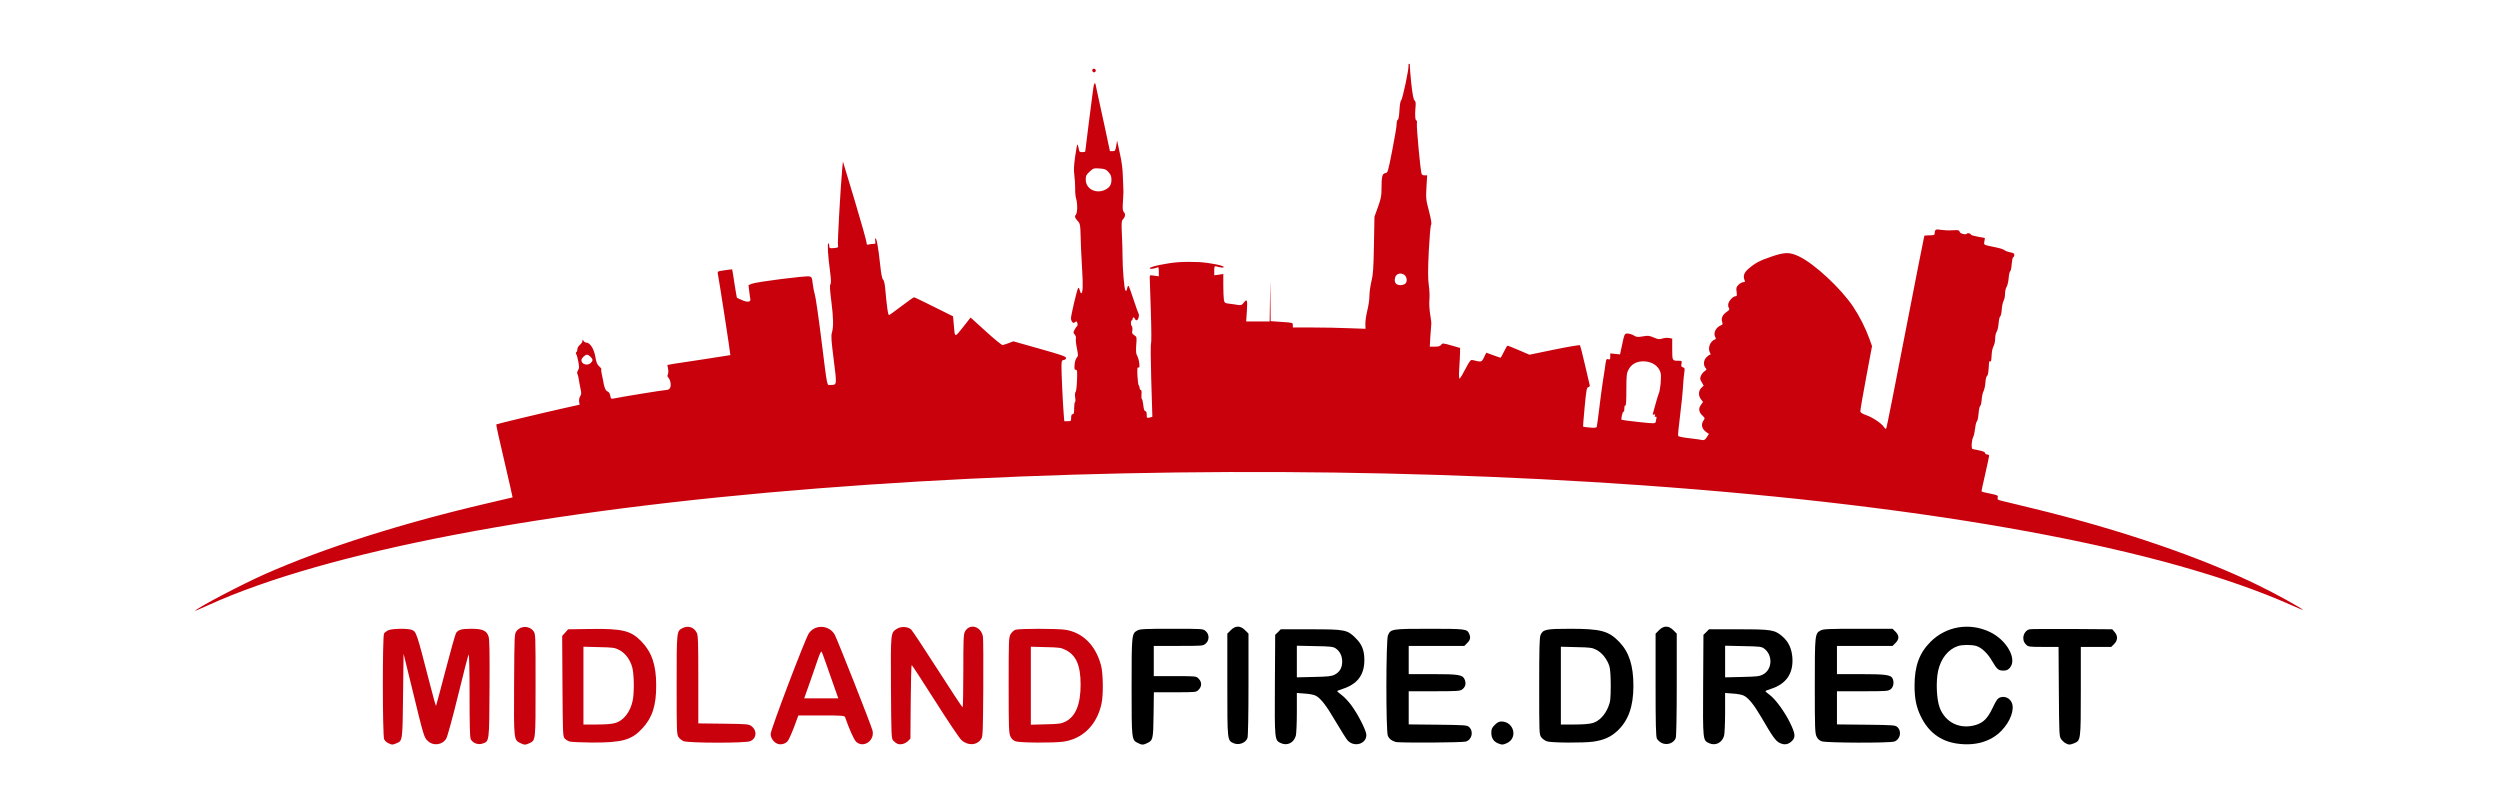 <?xml version="1.0" encoding="utf-8"?>
<!DOCTYPE svg PUBLIC "-//W3C//DTD SVG 1.0//EN" "http://www.w3.org/TR/2001/REC-SVG-20010904/DTD/svg10.dtd">
<svg version="1.0" xmlns="http://www.w3.org/2000/svg" width="2481px" height="801px" viewBox="0 0 2481 801" preserveAspectRatio="xMidYMid meet">
 <g fill="#c9010d">
  <path d="M385.5 737.6 c-1.7 -0.7 -3.6 -2.5 -4.3 -4 -1.6 -3.6 -1.7 -101.7 -0.1 -104.8 0.6 -1.1 2.6 -2.6 4.4 -3.4 3.9 -1.6 19 -1.9 22.9 -0.4 4.8 1.8 4.9 2.2 17.7 51.8 3.4 13.3 6.4 24.1 6.6 23.8 0.2 -0.2 4.4 -16.1 9.4 -35.2 5 -19.2 9.7 -35.9 10.5 -37.2 2.2 -3.3 5.4 -4.2 15.2 -4.2 11.1 0 15.1 1.8 17 7.5 1 3 1.2 14.7 1 52 -0.3 53.6 -0.1 52.1 -7.2 54.5 -4.4 1.4 -9.7 -0.7 -11.5 -4.6 -0.8 -1.7 -1.1 -15 -1.1 -43.6 0 -23.8 -0.4 -40.8 -0.9 -40.3 -0.5 0.6 -5.2 18.8 -10.5 40.6 -5.4 22.1 -10.6 40.9 -11.7 42.8 -4 6.6 -13.2 7.7 -18.7 2.1 -3.4 -3.4 -3.7 -4.3 -15.3 -52 l-8.4 -34.3 -0.5 41.4 c-0.5 45.3 -0.5 45 -6.5 47.5 -4.1 1.7 -4.2 1.7 -8 0z"/>
  <path d="M516.3 737.4 c-6.4 -3.2 -6.4 -2.9 -6.1 -58.3 0.3 -49 0.3 -50 2.4 -52.8 4.1 -5.5 12.7 -5.5 16.8 0 2.1 2.8 2.1 3.6 2.1 53.6 0 55.8 0.1 54.6 -6 57.6 -4.1 1.9 -5.2 1.9 -9.2 -0.1z"/>
  <path d="M771.5 738.1 c-4 -1.7 -6.7 -5.8 -6.7 -9.8 0.1 -4.5 34 -93.7 37.8 -99.6 6 -9.2 20 -8.7 25.7 1 2.4 4.2 36.6 90.7 37.6 95.4 2.3 10 -9.1 17.7 -16.3 11 -2.1 -2 -6.9 -12.7 -10.9 -24.3 -0.6 -1.6 -2.6 -1.8 -23.5 -1.8 l-22.9 0 -4.3 11.6 c-2.4 6.4 -5.3 12.7 -6.4 14 -2.3 2.7 -7 3.8 -10.1 2.5z m55.4 -59.3 c-2.8 -7.9 -6.4 -18 -7.9 -22.5 -1.6 -4.6 -3.2 -8.8 -3.6 -9.5 -0.5 -0.7 -1.6 1.4 -3 5.3 -1.2 3.5 -4.9 14.2 -8.2 23.7 l-6.1 17.2 16.9 0 16.9 0 -5 -14.2z"/>
  <path d="M890.5 738.1 c-1.1 -0.5 -2.9 -1.9 -4 -3.1 -1.9 -2.1 -2 -3.8 -2.3 -52.6 -0.3 -55.7 -0.4 -54.4 6.1 -58.5 4 -2.5 10.8 -2.1 14 0.9 1.2 1.2 13 19 26.2 39.6 13.2 20.6 24.3 37.5 24.8 37.6 0.4 0 0.7 -16.2 0.7 -36 0 -30.2 0.2 -36.6 1.5 -39 4.6 -8.9 16.4 -5.5 18 5.1 0.3 2.4 0.5 25.6 0.3 51.4 -0.3 43.6 -0.4 47.3 -2.1 49.9 -4.2 6.4 -13.2 6.9 -19.6 1 -2 -1.8 -13.7 -19.2 -26.1 -38.8 -12.4 -19.5 -22.8 -35.5 -23.2 -35.6 -0.4 0 -0.9 16.4 -1 36.5 l-0.3 36.5 -2.5 2.5 c-2.8 2.7 -7.4 3.9 -10.5 2.6z"/>
  <path d="M565.4 735.9 c-1.7 -0.5 -3.9 -1.8 -5 -3 -1.8 -2 -1.9 -4.4 -2.2 -52 l-0.3 -49.8 3 -3.3 2.9 -3.3 21.9 -0.3 c31.7 -0.5 40.4 1.6 50.6 12.1 10.5 10.8 14.9 23.5 14.9 43.7 0.1 20.1 -3.8 32.1 -13.7 42.8 -10.7 11.6 -19.8 14.2 -50 14.1 -10.4 -0.1 -20.4 -0.5 -22.1 -1z m45.2 -18.4 c8.3 -2.4 14.9 -10.9 17.3 -22.3 1.6 -7.7 1.4 -25.7 -0.4 -32.7 -2.1 -7.9 -6.9 -14.3 -13 -17.5 -4.5 -2.3 -6.2 -2.5 -20.2 -2.8 l-15.3 -0.4 0 38.6 0 38.6 13.3 0 c8.8 0 15 -0.5 18.3 -1.5z"/>
  <path d="M678.3 735.5 c-1.7 -0.7 -4 -2.6 -5 -4.1 -1.7 -2.6 -1.8 -6.1 -1.8 -52 0 -53.5 0 -53 5.7 -56 5.7 -2.9 11.4 -1.1 14.3 4.6 1.3 2.4 1.5 9.8 1.5 46.4 l0 43.5 24.9 0.3 c23.5 0.3 25.1 0.4 27.8 2.4 5.9 4.4 5.2 12.3 -1.3 15 -4.8 2 -61.5 1.9 -66.1 -0.1z"/>
  <path d="M1008 735.7 c-2.4 -0.8 -4.1 -2.3 -5.2 -4.7 -1.6 -3.2 -1.8 -7.8 -1.8 -51 0 -45.7 0.1 -47.6 2 -50.8 1.1 -1.8 3.2 -3.7 4.6 -4.2 3.3 -1.3 42.1 -1.3 49.9 0 17.1 2.8 29.8 15.4 35.1 35.1 2.2 7.9 2.5 29.6 0.5 38.4 -4.5 20.7 -18.5 34.7 -37.6 37.5 -9.8 1.4 -43.1 1.2 -47.5 -0.3z m49.2 -19.5 c10.2 -5 15.2 -17.1 15.2 -36.7 0 -19.2 -4.4 -29.2 -14.9 -34.5 -4.5 -2.3 -6.4 -2.5 -19.7 -2.8 l-14.8 -0.4 0 38.7 0 38.7 14.8 -0.4 c13 -0.3 15.3 -0.6 19.4 -2.6z"/>
  <path d="M193.6 606.1 c4.6 -4.3 47.3 -26.6 69.9 -36.6 58.1 -25.7 135.9 -50.4 220.5 -70.1 13.5 -3.1 24.6 -5.7 24.7 -5.8 0.1 -0.1 -3.6 -16.3 -8.2 -36.1 -4.7 -19.7 -8.3 -36.1 -8 -36.3 0.5 -0.5 43.8 -10.9 68.3 -16.4 l14.4 -3.2 -0.5 -3 c-0.2 -1.8 0.2 -4.1 1.1 -5.4 1.2 -1.9 1.3 -3.1 0.3 -7.5 -0.6 -2.8 -1.4 -7 -1.7 -9.2 -0.3 -2.1 -0.9 -4.6 -1.4 -5.4 -0.5 -0.9 -0.2 -2.4 0.7 -3.7 1.2 -1.9 1.2 -3.2 0.2 -8.6 -0.6 -3.5 -1.6 -6.8 -2.1 -7.5 -0.5 -0.7 -0.5 -1.4 0.2 -1.8 0.5 -0.3 1 -1.7 1 -3 0 -1.3 1.1 -3.2 2.5 -4.3 1.4 -1.1 2.5 -2.8 2.5 -3.8 0.1 -1.8 0.1 -1.8 1.1 -0.1 0.5 0.9 1.8 1.7 2.8 1.7 3.6 0 7.6 6.2 8.9 14 1 5.8 1.8 7.8 3.9 9.6 1.5 1.3 2.4 2.6 2.1 2.9 -0.3 0.3 -0.2 2.3 0.3 4.3 0.5 2 1.2 5.3 1.5 7.2 0.8 6 2.4 9.9 4.4 10.5 1.2 0.4 2.2 1.9 2.6 4.1 0.6 3.2 0.9 3.4 3.3 2.9 7.5 -1.6 50 -8.5 52.3 -8.5 1.7 0 3.1 -0.8 3.8 -2.1 1.3 -2.4 0.4 -7.7 -1.7 -10.1 -1 -1.1 -1.2 -2.2 -0.5 -3.3 0.5 -1 0.6 -3.4 0.2 -5.5 l-0.7 -3.8 5.9 -1.1 c3.2 -0.5 17.2 -2.7 31.1 -4.7 13.8 -2.1 25.3 -3.9 25.5 -4 0.3 -0.2 -11.1 -74.4 -12.4 -80.5 -0.5 -2.6 -0.4 -2.7 6.8 -3.7 4 -0.6 7.3 -1 7.4 -0.9 0.1 0.1 1.2 6.5 2.3 14.2 1.2 7.6 2.3 13.9 2.4 14 0.1 0 2.3 1 4.8 2.2 5.6 2.6 9.3 2.1 8.5 -1.1 -0.2 -1.1 -0.8 -4.7 -1.1 -7.9 l-0.7 -5.7 3.3 -1.4 c4.5 -1.9 53.7 -8.1 57.1 -7.3 2.4 0.6 2.7 1.3 3.3 6.9 0.4 3.5 1.3 8.3 2.1 10.8 0.8 2.5 3.7 22.3 6.4 44 6.4 51 5.4 46 9.3 46 6.4 0 6.3 0.5 3.1 -24.9 -2.4 -19 -2.8 -23.9 -1.8 -27 1.7 -5.8 1.5 -14.8 -0.6 -31.3 -1.4 -10.9 -1.7 -15.4 -0.9 -16.6 0.8 -1.3 0.7 -4.9 -0.4 -13.2 -2.1 -15.3 -2.8 -28.2 -1.6 -27.5 0.5 0.4 0.9 1.6 0.9 2.8 0 2 0.4 2.2 4.6 1.9 4.2 -0.4 4.5 -0.6 4 -2.8 -0.6 -2.1 2.5 -56.6 4.2 -75.6 l0.7 -7.6 11.8 39.1 c6.5 21.6 11.7 40.3 11.7 41.6 0 1.9 0.4 2.2 2.3 1.7 1.2 -0.3 3.3 -0.6 4.6 -0.6 2 0 2.2 -0.4 1.7 -2.4 -0.3 -1.4 -0.2 -2.7 0.2 -3 1.1 -0.7 2.8 8.9 4.7 26.3 0.9 8.9 1.9 13.7 2.8 14.5 0.9 0.6 1.7 3.9 2.1 8.1 1.8 20.1 2.9 27.6 4 27.2 0.7 -0.3 6.3 -4.4 12.5 -9.1 6.2 -4.7 11.7 -8.6 12.2 -8.6 0.5 0 9.4 4.3 19.8 9.5 l18.9 9.4 0.7 7.8 c1.1 13.9 0.6 13.7 9.2 3 l7.5 -9.6 15.1 13.7 c8.2 7.5 15.7 13.6 16.6 13.6 0.9 -0.1 3.6 -0.9 6.1 -1.9 l4.6 -1.8 26.2 7.4 c21 5.9 26.2 7.7 26.2 9.1 0 1 -0.9 1.8 -2.2 2 -2.1 0.3 -2.3 0.9 -2.4 5.8 -0.1 6.3 1.3 36.9 2.2 47.8 l0.6 7.2 3.4 0 c3.2 0 3.4 -0.2 3.4 -3.5 0 -2.4 0.5 -3.5 1.5 -3.5 1.2 0 1.5 -1.3 1.5 -6 0 -3.3 0.4 -6 0.8 -6 0.5 0 0.6 -2 0.2 -4.5 -0.4 -2.7 -0.3 -4.8 0.4 -5.5 0.6 -0.6 1.2 -5.8 1.4 -11.5 0.4 -9.2 0.2 -10.5 -1.2 -10.5 -1.3 0 -1.5 -0.9 -1.2 -5 0.2 -2.9 1.1 -5.9 2.1 -7 1.6 -1.8 1.6 -2.4 0.2 -9.4 -0.9 -4.1 -1.3 -8.4 -1 -9.6 0.3 -1.2 -0.1 -2.8 -1.1 -3.9 -1.6 -1.8 -1.6 -2.2 -0.2 -4.9 0.9 -1.7 2 -3.3 2.5 -3.6 1 -0.7 0.3 -4.6 -0.8 -4.6 -0.4 0 -1.2 0.5 -1.7 1 -1.3 1.3 -3.2 -0.7 -3.6 -3.6 -0.3 -2.3 6.1 -29.5 7.2 -30.7 0.4 -0.5 1.1 0.5 1.5 2.2 0.4 1.7 1 3.1 1.5 3.1 1.6 0 1.9 -8 0.9 -23.5 -0.9 -15.5 -1.4 -26.2 -1.7 -39.2 -0.2 -4.5 -0.7 -6.8 -1.9 -8.1 -3.4 -3.5 -4.2 -5.6 -2.7 -7 1.7 -1.6 1.9 -11.2 0.3 -16.2 -0.6 -1.9 -1 -6.4 -0.9 -10 0 -3.6 -0.3 -9.4 -0.8 -13 -0.7 -4.8 -0.5 -9.6 0.7 -18.2 0.9 -6.4 1.9 -11.9 2.2 -12.3 0.4 -0.3 0.9 1.2 1.3 3.5 0.6 3.6 0.9 4 3.6 4 1.7 0 3 -0.3 3 -0.7 0 -0.5 1.6 -13.2 3.5 -28.3 2 -15.1 3.9 -29.7 4.2 -32.5 0.8 -6.8 2 -8.9 2.7 -5 0.4 1.7 1.3 5.9 2 9.5 0.8 3.6 3.9 17.6 6.8 31.2 l5.3 24.8 2.7 0 c2.4 0 2.7 -0.4 3.5 -5.2 l0.9 -5.3 2.7 12.5 c2 8.8 2.9 16.2 3.1 25 0.2 6.9 0.4 13 0.5 13.5 0 0.6 -0.2 4.9 -0.5 9.7 -0.5 7.3 -0.3 9 1 10.4 1.8 1.8 1.3 4.8 -1.2 7.3 -1.2 1.3 -1.4 3.8 -0.8 15.6 0.4 7.7 0.6 17.2 0.6 21 0 12.1 1.7 32.6 2.9 33.8 0.8 0.8 1.2 0.2 1.7 -2.2 0.4 -1.8 1 -2.9 1.4 -2.4 0.4 0.4 2.7 6.7 5 13.8 2.4 7.2 4.6 13.5 5 14 0.9 1.4 -0.3 5.8 -1.8 6.3 -0.6 0.2 -1.5 -0.3 -1.8 -1.2 -0.8 -2 -2.4 -2.1 -2.4 -0.1 0 0.8 -0.4 1.5 -0.8 1.5 -1.2 0 -1.2 4.3 0 5.7 0.6 0.7 0.8 2.7 0.5 4.3 -0.5 2.5 -0.2 3.3 2 4.7 2.5 1.7 2.5 1.9 1.9 9.5 -0.4 4.4 -0.2 8.5 0.3 9.5 1.6 3.1 2.4 5.7 2.8 9.7 0.2 2.9 0 3.7 -1 3.3 -1.1 -0.4 -1.2 1.2 -0.9 8.2 0.2 4.7 0.8 9 1.3 9.6 0.5 0.5 0.9 1.7 0.9 2.7 0 1 0.5 1.8 1.1 1.8 0.7 0 1 1.7 0.7 4.5 -0.2 2.5 0 4.5 0.4 4.5 0.4 0 1 2.7 1.4 6 0.4 4.1 1.1 6 2 6 0.9 0 1.4 1.2 1.4 3.5 0 3.4 0.1 3.5 2.8 2.9 1.5 -0.4 2.7 -0.7 2.8 -0.8 0 -0.1 -0.5 -16.3 -1.1 -36.1 -0.6 -20.4 -0.7 -36.3 -0.2 -36.6 0.4 -0.3 0.4 -14 -0.2 -31.5 -0.6 -17 -1.1 -32.1 -1.1 -33.7 0 -2.8 0.1 -2.8 4.5 -2.1 l4.5 0.6 0 -4.7 c0 -4.1 -0.2 -4.6 -1.7 -4 -3.6 1.4 -7.3 1.7 -7.3 0.7 0 -1.6 17.2 -5.2 28.5 -6 5.7 -0.4 15 -0.4 20.7 -0.1 11.5 0.8 25.1 3.6 24.2 5 -0.5 0.8 -2.6 0.6 -7.6 -0.8 -1.5 -0.4 -1.8 0.3 -1.8 4.2 l0 4.7 4.5 -0.6 4.5 -0.7 0 11.4 c0 6.3 0.3 12.8 0.6 14.5 0.6 2.7 1 3.1 5.3 3.6 2.5 0.3 6.3 0.8 8.4 1.2 3.3 0.5 4 0.3 5.8 -2 3.5 -4.5 4 -3.3 3.3 7.9 l-0.7 10.5 11.6 0 11.7 0 0.3 -20.3 0.2 -20.2 0.3 20.1 0.2 20.1 11 0.8 c10.8 0.7 11 0.7 11 3.1 l0 2.4 19.3 0 c10.7 0 26.9 0.3 36.1 0.7 l16.7 0.6 -0.1 -4.9 c-0.1 -2.7 0.8 -8.6 1.9 -13.2 1.2 -4.6 2.1 -11.1 2.1 -14.5 0 -3.4 0.9 -9.9 2 -14.5 1.7 -7 2.1 -13 2.5 -36.2 l0.5 -27.9 3.5 -9.7 c2.9 -8 3.5 -11 3.5 -17.8 0 -12.4 0.7 -15.4 3.8 -15.8 2.4 -0.3 2.6 -0.9 6.8 -22.3 2.4 -12.1 4.4 -23.9 4.4 -26.2 0 -2.3 0.5 -4.3 1.2 -4.5 0.7 -0.3 1.3 -3.8 1.6 -9.3 0.3 -5.5 1 -9.4 1.7 -10 1.4 -1.1 7.8 -31.3 7.3 -34.4 -0.2 -1.1 0.2 -1.9 0.7 -1.8 0.6 0.1 0.8 0.8 0.6 1.7 -0.1 0.8 0.5 8.7 1.4 17.5 1.3 11.4 2.2 16.3 3.3 17.2 1.2 1 1.4 2.6 0.8 8.3 -0.6 6.9 0 12.4 1.3 11.6 0.3 -0.2 0.4 1.6 0.2 4.1 -0.3 4 3.2 42 4.5 48.1 0.3 1.6 1.1 2.2 3.1 2.2 l2.6 0 -0.7 11.8 c-0.6 11.1 -0.5 12.4 2.5 23.7 2.2 8.6 2.8 12.4 2.1 13.6 -0.6 0.8 -1.6 12.7 -2.3 26.2 -0.9 19.4 -0.9 26.6 0 33.5 0.7 4.9 1 11.6 0.6 14.8 -0.3 3.4 0 9.4 0.8 14.4 0.8 4.7 1.3 9 1.1 9.5 -0.1 0.6 -0.5 5.8 -0.9 11.8 l-0.6 10.7 5 0 c3.7 0 5.3 -0.5 6.3 -1.8 1.3 -1.8 1.6 -1.8 10.1 0.6 l8.7 2.5 -0.1 5.6 c-0.1 3.1 -0.4 10 -0.8 15.4 -0.4 6.3 -0.2 9.6 0.4 9.4 0.6 -0.2 3.2 -4.5 5.8 -9.6 4.2 -8.1 5.2 -9.2 7 -8.8 9 2.2 9.1 2.2 11.4 -2.7 l2.3 -4.6 6.9 2.5 c3.7 1.4 7 2.5 7.3 2.5 0.2 0 1.7 -2.7 3.3 -6 1.6 -3.3 3.2 -6 3.6 -6 0.4 0 5.4 2 11.2 4.5 l10.5 4.5 24.7 -5.1 c13.6 -2.8 25 -4.7 25.4 -4.3 0.4 0.5 2.7 9.2 5 19.4 2.3 10.2 4.4 19.2 4.7 20.1 0.3 1 -0.2 1.8 -1.4 2.1 -1.6 0.4 -2 2.9 -3.6 19.7 -1 10.6 -1.7 19.3 -1.5 19.5 0.2 0.2 3.2 0.6 6.7 0.9 4.4 0.4 6.5 0.2 6.8 -0.7 0.2 -0.6 1.3 -8.6 2.4 -17.6 1.1 -9.1 2.7 -21 3.5 -26.5 0.9 -5.5 1.8 -11.6 2.1 -13.5 1.3 -9.9 1.4 -10.1 3.5 -9.5 1.6 0.5 1.9 0.1 1.9 -2.6 l0 -3.2 4.9 0.5 4.8 0.5 1.1 -5.1 c3.4 -16 3.2 -15.6 6.5 -15.6 1.6 0 4.4 0.9 6.1 1.9 2.7 1.7 3.8 1.8 8.9 0.9 5.1 -0.9 6.4 -0.8 10.8 1.1 4.3 1.9 5.5 2 8.5 1.1 2 -0.7 5 -0.9 6.7 -0.6 l3.2 0.6 0 10.5 c0 11.5 0 11.5 6.2 11.5 3.4 0 3.5 0.1 3 2.9 -0.5 2.4 -0.2 3.1 1.4 3.6 1.9 0.6 2 1.2 1.3 5.8 -0.4 2.9 -0.8 7 -0.9 9.2 -0.6 10 -1.8 22.2 -3.6 36.4 -1.1 8.4 -1.8 15.9 -1.5 16.6 0.2 0.7 4.7 1.7 11.3 2.4 5.9 0.7 11.7 1.5 12.9 1.8 1.6 0.3 2.6 -0.4 4.2 -2.8 l2.1 -3.3 -2.2 -1.5 c-4.9 -3.4 -6 -7.7 -3.1 -11.9 1.5 -2.2 1.4 -2.4 -1 -4.7 -3.7 -3.5 -4.3 -7 -1.7 -10.6 l2.2 -3 -2 -2.6 c-2.8 -3.5 -2.7 -8.5 0.3 -11.4 l2.3 -2.2 -1.9 -3.4 c-1.8 -2.9 -1.9 -3.7 -0.8 -6.4 0.7 -1.7 2.4 -3.8 3.7 -4.6 2.1 -1.4 2.2 -1.7 0.8 -3.3 -2.3 -2.6 -1.9 -7.7 1 -10.5 1.3 -1.4 2.9 -2.5 3.5 -2.5 0.7 0 0.8 -0.6 0 -1.9 -2.5 -4.7 0.1 -11.6 5 -13.3 1 -0.3 1 -0.8 0.1 -2.6 -2 -3.8 0.8 -9.4 5.6 -11.3 1.9 -0.7 2.1 -1.2 1.3 -3.7 -1 -3.8 0.5 -6.9 4.7 -9.8 2.3 -1.5 2.9 -2.5 2.2 -3.5 -1.6 -2.5 -1 -5.7 1.7 -8.8 1.4 -1.7 3.4 -3.1 4.5 -3.1 1.6 0 1.8 -0.5 1.3 -4.4 -0.6 -3.9 -0.3 -4.8 1.9 -7 1.4 -1.4 3.6 -2.6 4.8 -2.6 1.6 0 1.9 -0.4 1.3 -1.7 -1.8 -4.2 -0.8 -7.6 3.7 -11.5 6.7 -5.8 11.4 -8.3 23.3 -12.3 12.9 -4.4 17.9 -4.4 27 0 15.2 7.2 41.4 31.6 53.5 49.6 6.8 10.2 12.4 21.4 16.4 32.4 l2.5 7 -5.9 31.5 c-3.3 17.3 -5.8 32.3 -5.7 33.3 0.2 1.2 2.1 2.4 5.6 3.6 6.3 2.1 15.4 8.2 17.8 11.8 1.3 2 1.8 2.3 2.4 1.2 0.4 -0.8 9 -43.9 19 -95.9 10.1 -52 18.5 -94.7 18.7 -95 0.3 -0.3 2.7 -0.5 5.4 -0.5 4.2 0 4.9 -0.3 4.9 -2 0 -3.8 1.2 -4.4 6.3 -3.4 2.6 0.4 7.7 0.7 11.3 0.4 5.8 -0.3 6.7 -0.2 7.1 1.5 0.5 1.9 6.4 3.4 7.4 1.8 0.6 -1 3.9 0 3.9 1.1 0 0.4 3.1 1.3 6.9 2 l6.9 1.3 -0.5 3.3 c-0.6 3.8 -1.5 3.3 11.5 6 4.1 0.8 8 2.1 8.7 2.9 0.8 0.7 3.2 1.6 5.4 2 3.1 0.5 4.1 1.1 4.1 2.5 0 1.1 -0.5 2.1 -1.1 2.3 -0.6 0.2 -1.2 3.2 -1.5 6.8 -0.2 3.5 -0.8 6.7 -1.4 7 -0.6 0.4 -1.4 3.5 -1.6 7 -0.3 3.4 -1.2 7.3 -2 8.6 -0.9 1.3 -1.6 4.3 -1.6 6.7 0 2.5 -0.6 5.8 -1.5 7.3 -0.8 1.6 -1.6 5.6 -1.8 8.8 -0.2 3.3 -0.9 6.2 -1.5 6.6 -0.6 0.4 -1.4 3.5 -1.6 7 -0.3 3.5 -1.2 7.3 -2 8.4 -0.8 1.1 -1.4 4.1 -1.4 6.6 0 2.5 -0.7 5.9 -1.6 7.5 -0.9 1.7 -1.7 5 -1.8 7.5 -0.5 7.7 -0.6 8.1 -1.6 7.5 -0.5 -0.3 -1.1 0.4 -1.1 1.7 -0.5 9.4 -1 12.2 -2 12.9 -0.7 0.4 -1.4 3.3 -1.6 6.4 -0.1 3.1 -1 6.9 -1.8 8.6 -0.9 1.6 -1.7 5.5 -1.9 8.5 -0.2 3.1 -0.8 5.9 -1.5 6.3 -0.6 0.4 -1.3 3.8 -1.6 7.6 -0.3 3.8 -1 7.2 -1.6 7.6 -0.6 0.4 -1.4 3.5 -1.8 7 -0.4 3.5 -1.2 7.4 -1.9 8.6 -1.6 2.9 -2.1 11.4 -0.7 11.9 0.5 0.1 3.6 0.8 6.8 1.4 3.7 0.8 5.7 1.6 5.7 2.6 0 0.8 0.9 1.4 2 1.4 1.1 0 2 0.6 2 1.3 0 0.8 -1.8 9 -3.9 18.3 -2.2 9.3 -3.8 17 -3.6 17.2 0.1 0.2 3.9 1.1 8.4 2 7.6 1.6 8.2 1.8 7.6 3.9 -0.4 1.9 0 2.4 3.2 3.1 2.1 0.5 16.9 4.1 32.9 8 85.9 20.9 165.7 48.2 222.9 76.2 16.6 8.1 41.6 21.9 44 24.2 0.6 0.5 -4.2 -1.4 -10.5 -4.2 -126.6 -56.8 -353.8 -98.8 -646.5 -119.5 -262.6 -18.5 -555.2 -17.4 -816 3.1 -272.2 21.3 -489.3 62.9 -605.9 116 -7.7 3.5 -13.5 6 -13 5.5z m1450.3 -191.4 c0.1 -1.1 -0.3 -1.6 -1.1 -1.1 -0.8 0.5 -0.9 0.2 -0.5 -1 0.6 -1.4 0.3 -1.7 -0.9 -1.2 -1.1 0.4 -1.4 0.1 -1 -1.2 0.3 -0.9 1.5 -5.3 2.7 -9.7 1.2 -4.4 2.5 -8.7 2.9 -9.5 1.7 -3.2 3 -17.2 2 -20.9 -1.8 -6.9 -8.5 -11.4 -17 -11.5 -6.9 -0.1 -12.2 2.9 -15 8.5 -1.7 3.3 -2 5.9 -2 19.9 0 10.5 -0.3 15.9 -1 15.5 -0.6 -0.4 -1 0.8 -1 3 0 2 -0.4 3.4 -0.9 3.1 -0.8 -0.5 -2.6 7.3 -1.8 8 0.2 0.2 7.7 1.2 16.8 2.2 16.3 1.7 16.4 1.7 17.1 -0.3 0.3 -1.1 0.6 -2.8 0.7 -3.8z m-1057.7 -54.4 c1 -0.9 1.8 -2.2 1.8 -3 0 -1.8 -3.6 -5.3 -5.5 -5.3 -1.9 0 -5.5 3.5 -5.5 5.4 0 4.1 5.9 5.9 9.2 2.9z m808.2 -78.6 c2.8 -2.1 1.8 -7.8 -1.6 -9.5 -4.2 -2 -8.2 0.2 -8.6 4.8 -0.4 3.9 1.6 6 5.8 6 1.4 0 3.4 -0.6 4.4 -1.3z m-297.8 -93.3 c4.6 -2.2 6.4 -5 6.4 -10.1 0 -3.3 -0.7 -5 -2.9 -7.5 -2.4 -2.7 -3.6 -3.2 -8.8 -3.6 -5.8 -0.4 -6.2 -0.3 -9.9 3.1 -3.4 3.1 -3.9 4.1 -3.9 8 0 9.1 10 14.4 19.1 10.1z"/>
  <path d="M1084.7 71.4 c-1.4 -1.4 -0.7 -3.5 1.1 -3.2 0.9 0.2 1.7 1 1.7 1.7 0 1.6 -1.8 2.5 -2.8 1.5z"/>
 </g>
 <g fill="#000000">
  <path d="M1129.3 737.4 c-6.3 -3.1 -6.3 -3.1 -6.3 -55.8 0 -52.3 0.1 -53 5.9 -56 2.5 -1.4 7.8 -1.6 34 -1.6 30.8 0 31 0 33.6 2.3 3.8 3.2 3.8 9.2 0 12.4 -2.6 2.3 -3 2.3 -27.1 2.3 l-24.4 0 0 15 0 15 21 0 c21.1 0 21.1 0 23.5 2.5 1.6 1.5 2.5 3.6 2.5 5.5 0 1.9 -0.9 4 -2.5 5.5 -2.4 2.5 -2.4 2.5 -23.4 2.5 l-21 0 -0.3 22.3 c-0.3 24.4 -0.6 25.4 -6.4 28.2 -4 1.9 -5.1 1.9 -9.1 -0.1z"/>
  <path d="M1224.3 737.6 c-6.4 -2.9 -6.3 -2.2 -6.3 -58.2 l0 -50.6 3.4 -3.4 c4.7 -4.7 9.5 -4.7 14.2 0 l3.4 3.4 0 50.5 c0 29.7 -0.4 51.6 -1 53.1 -1.8 4.9 -8.5 7.4 -13.7 5.2z"/>
  <path d="M1271.2 737.5 c-6.3 -2.8 -6.3 -3 -6 -58 l0.3 -49.5 2.8 -2.7 2.7 -2.8 29.3 0 c34.6 0 36.8 0.4 45.2 8.9 6.2 6.1 8.5 12.1 8.5 21.7 0 14.8 -7 23.9 -21.7 28.6 -2.9 0.9 -5.3 1.9 -5.3 2.2 0.1 0.3 2 2 4.4 3.8 2.4 1.7 6.7 6.2 9.5 10 6.5 8.6 15.1 25.4 15.1 29.7 0 9 -12.2 12.5 -18.7 5.3 -1.1 -1.2 -6.2 -9.3 -11.3 -17.9 -9.7 -16.6 -15.3 -23.9 -20.3 -26.4 -1.6 -0.9 -6.5 -1.9 -10.9 -2.1 l-7.8 -0.6 0 19.4 c0 10.7 -0.5 21 -1 23 -1.9 7 -8.5 10.3 -14.8 7.4z m53.2 -67.9 c5.1 -2.6 7.6 -6.8 7.6 -13.1 0 -5.7 -2.4 -10.4 -6.7 -13.2 -2.3 -1.5 -5.4 -1.9 -20.5 -2.1 l-17.8 -0.4 0 15.7 0 15.7 16.8 -0.4 c14 -0.3 17.3 -0.6 20.6 -2.2z"/>
  <path d="M1486.4 737.6 c-4.3 -1.9 -6.4 -5.3 -6.4 -10.4 0 -3.7 0.6 -5 3.4 -7.8 2.4 -2.4 4.3 -3.4 6.5 -3.4 12.4 0 16.7 16.2 5.7 21.4 -4.1 1.9 -5.1 1.9 -9.2 0.2z"/>
  <path d="M1649 737.3 c-1.9 -1 -4 -2.9 -4.7 -4.3 -1 -1.9 -1.3 -14.7 -1.3 -53.3 l0 -50.9 3.4 -3.4 c4.7 -4.7 9.5 -4.7 14.2 0 l3.4 3.4 0 50.5 c0 29.7 -0.4 51.6 -1 53.1 -1.9 5.2 -8.7 7.5 -14 4.9z"/>
  <path d="M1696.3 737.6 c-6.5 -2.9 -6.4 -2.2 -6.1 -57.6 l0.3 -50 2.8 -2.7 2.7 -2.8 29.3 0 c32.9 0 35.8 0.5 43.6 7.1 6.1 5.3 9.3 12.2 9.9 21.5 0.9 15.5 -6.3 25.8 -21.5 30.6 -2.9 0.9 -5.3 1.9 -5.3 2.2 0 0.3 1.9 2 4.1 3.6 5.8 4.2 15.2 17.1 20.4 27.9 5.2 10.7 5.6 14.2 1.9 17.9 -3.6 3.6 -7.6 4.3 -12.2 2 -4 -1.9 -7 -6.1 -18.2 -25.4 -7.2 -12.3 -12.6 -19.1 -17.3 -21.5 -1.6 -0.9 -6.5 -1.9 -10.9 -2.1 l-7.8 -0.6 0 19.4 c0 10.7 -0.5 21 -1 23 -1.9 6.9 -8.5 10.3 -14.7 7.5z m53.2 -68.2 c9.4 -4.8 10.1 -19.3 1.2 -25.8 -2.6 -1.9 -4.5 -2.1 -20.8 -2.4 l-17.9 -0.4 0 15.7 0 15.7 16.8 -0.4 c14.5 -0.3 17.2 -0.6 20.7 -2.4z"/>
  <path d="M1941.9 737.9 c-16.3 -2.4 -28.4 -11.6 -35.9 -27.4 -4.3 -9 -6 -17.4 -6 -30 0 -19.5 4.7 -32.4 15.9 -43.6 15.6 -15.5 38.5 -19.3 58.7 -9.8 16.8 7.9 27.5 26.9 20 35.6 -1.9 2.1 -3.3 2.8 -6.4 2.8 -5 0 -6.4 -1.2 -11.3 -9.6 -4.4 -7.7 -10.6 -13.4 -15.8 -14.9 -4.9 -1.3 -14 -1.3 -18.2 0.2 -9.5 3.2 -16.8 12.3 -19.5 24.5 -2.3 10.5 -1.6 28.4 1.6 36.7 5.6 14.7 20.1 21.7 35.6 17.1 7.7 -2.3 11.8 -6.4 16.9 -17 3.7 -7.8 4.9 -9.4 7.5 -10.4 4.6 -1.6 9.6 0.8 11.5 5.3 2.9 6.8 -1.4 18.5 -10 27.5 -10.6 11.1 -26.3 15.7 -44.6 13z"/>
  <path d="M2050.1 737.7 c-1.3 -0.6 -3.4 -2.5 -4.5 -4 -2 -2.8 -2.1 -4 -2.4 -47.3 l-0.3 -44.4 -15 0 c-14.6 0 -15.1 -0.1 -17.4 -2.5 -4.8 -4.7 -2.6 -13.4 3.7 -15 1.3 -0.3 20.2 -0.4 42.1 -0.3 l39.9 0.3 2.4 2.8 c3.3 3.9 3.1 8.1 -0.5 11.8 l-2.9 2.9 -15.1 0 -15.1 0 0 43.5 c0 48.8 -0.1 49.4 -6.4 52 -4.3 1.8 -5.4 1.8 -8.5 0.2z"/>
  <path d="M1385 736.3 c-4.2 -1.3 -6.4 -3.1 -7.7 -6 -2 -4.9 -1.9 -94.9 0.1 -99.8 2.7 -6.3 3.7 -6.5 41 -6.5 35.4 0 37.5 0.2 39.5 4.7 1.8 3.9 1.3 6.3 -1.8 9.4 l-2.9 2.9 -27.6 0 -27.6 0 0 14 0 14 23.3 0 c26.8 0 30.2 0.6 32.3 5.5 1.6 4 0.7 7.5 -2.8 9.9 -1.9 1.4 -6 1.6 -27.5 1.6 l-25.3 0 0 16.5 0 16.4 28.9 0.3 c26.5 0.3 29.1 0.5 30.9 2.2 4.8 4.2 3.1 12.4 -2.9 14.5 -3.2 1.1 -66.7 1.5 -69.9 0.4z"/>
  <path d="M1535.1 735.7 c-1.9 -0.7 -4.4 -2.5 -5.5 -4 -2.1 -2.8 -2.1 -3.7 -2.1 -50.5 0 -37.7 0.3 -48.4 1.3 -50.9 2.4 -5.7 5.4 -6.3 29.4 -6.3 30.6 0 38.3 2.1 48.9 13.2 9.6 10 13.9 23.3 13.9 43.4 0 20.6 -5 34.6 -16.1 44.9 -6.5 6 -13.3 9 -23.7 10.5 -9.6 1.4 -41.9 1.2 -46.1 -0.3z m45.6 -18.2 c6.4 -1.9 12.1 -7.9 15.4 -16.1 2.1 -5.3 2.3 -7.5 2.4 -20.9 0 -9.3 -0.5 -16.6 -1.3 -19.2 -2.1 -6.9 -7.2 -13.4 -12.7 -16.3 -4.5 -2.3 -6.2 -2.5 -20.2 -2.8 l-15.3 -0.4 0 38.6 0 38.6 13.3 0 c9 0 15 -0.5 18.4 -1.5z"/>
  <path d="M1808 735.7 c-2.4 -0.8 -4.1 -2.3 -5.2 -4.7 -1.6 -3.2 -1.8 -7.7 -1.8 -50.3 0 -51.3 0.1 -52.1 5.9 -55.1 2.5 -1.4 8.1 -1.6 37.1 -1.6 l34.2 0 2.9 2.9 c3.8 3.8 3.8 7.4 0 11.2 l-2.9 2.9 -27.6 0 -27.6 0 0 14 0 14 23.3 0 c24.1 0 30 0.7 31.7 4 2 3.6 1.2 8.7 -1.6 10.9 -2.5 2 -3.9 2.1 -28 2.1 l-25.4 0 0 16.5 0 16.4 28.9 0.3 c26.5 0.3 29.1 0.5 30.9 2.2 4.8 4.2 3.1 12.4 -2.9 14.5 -4.6 1.6 -67.2 1.4 -71.9 -0.2z"/>
 </g>
</svg>